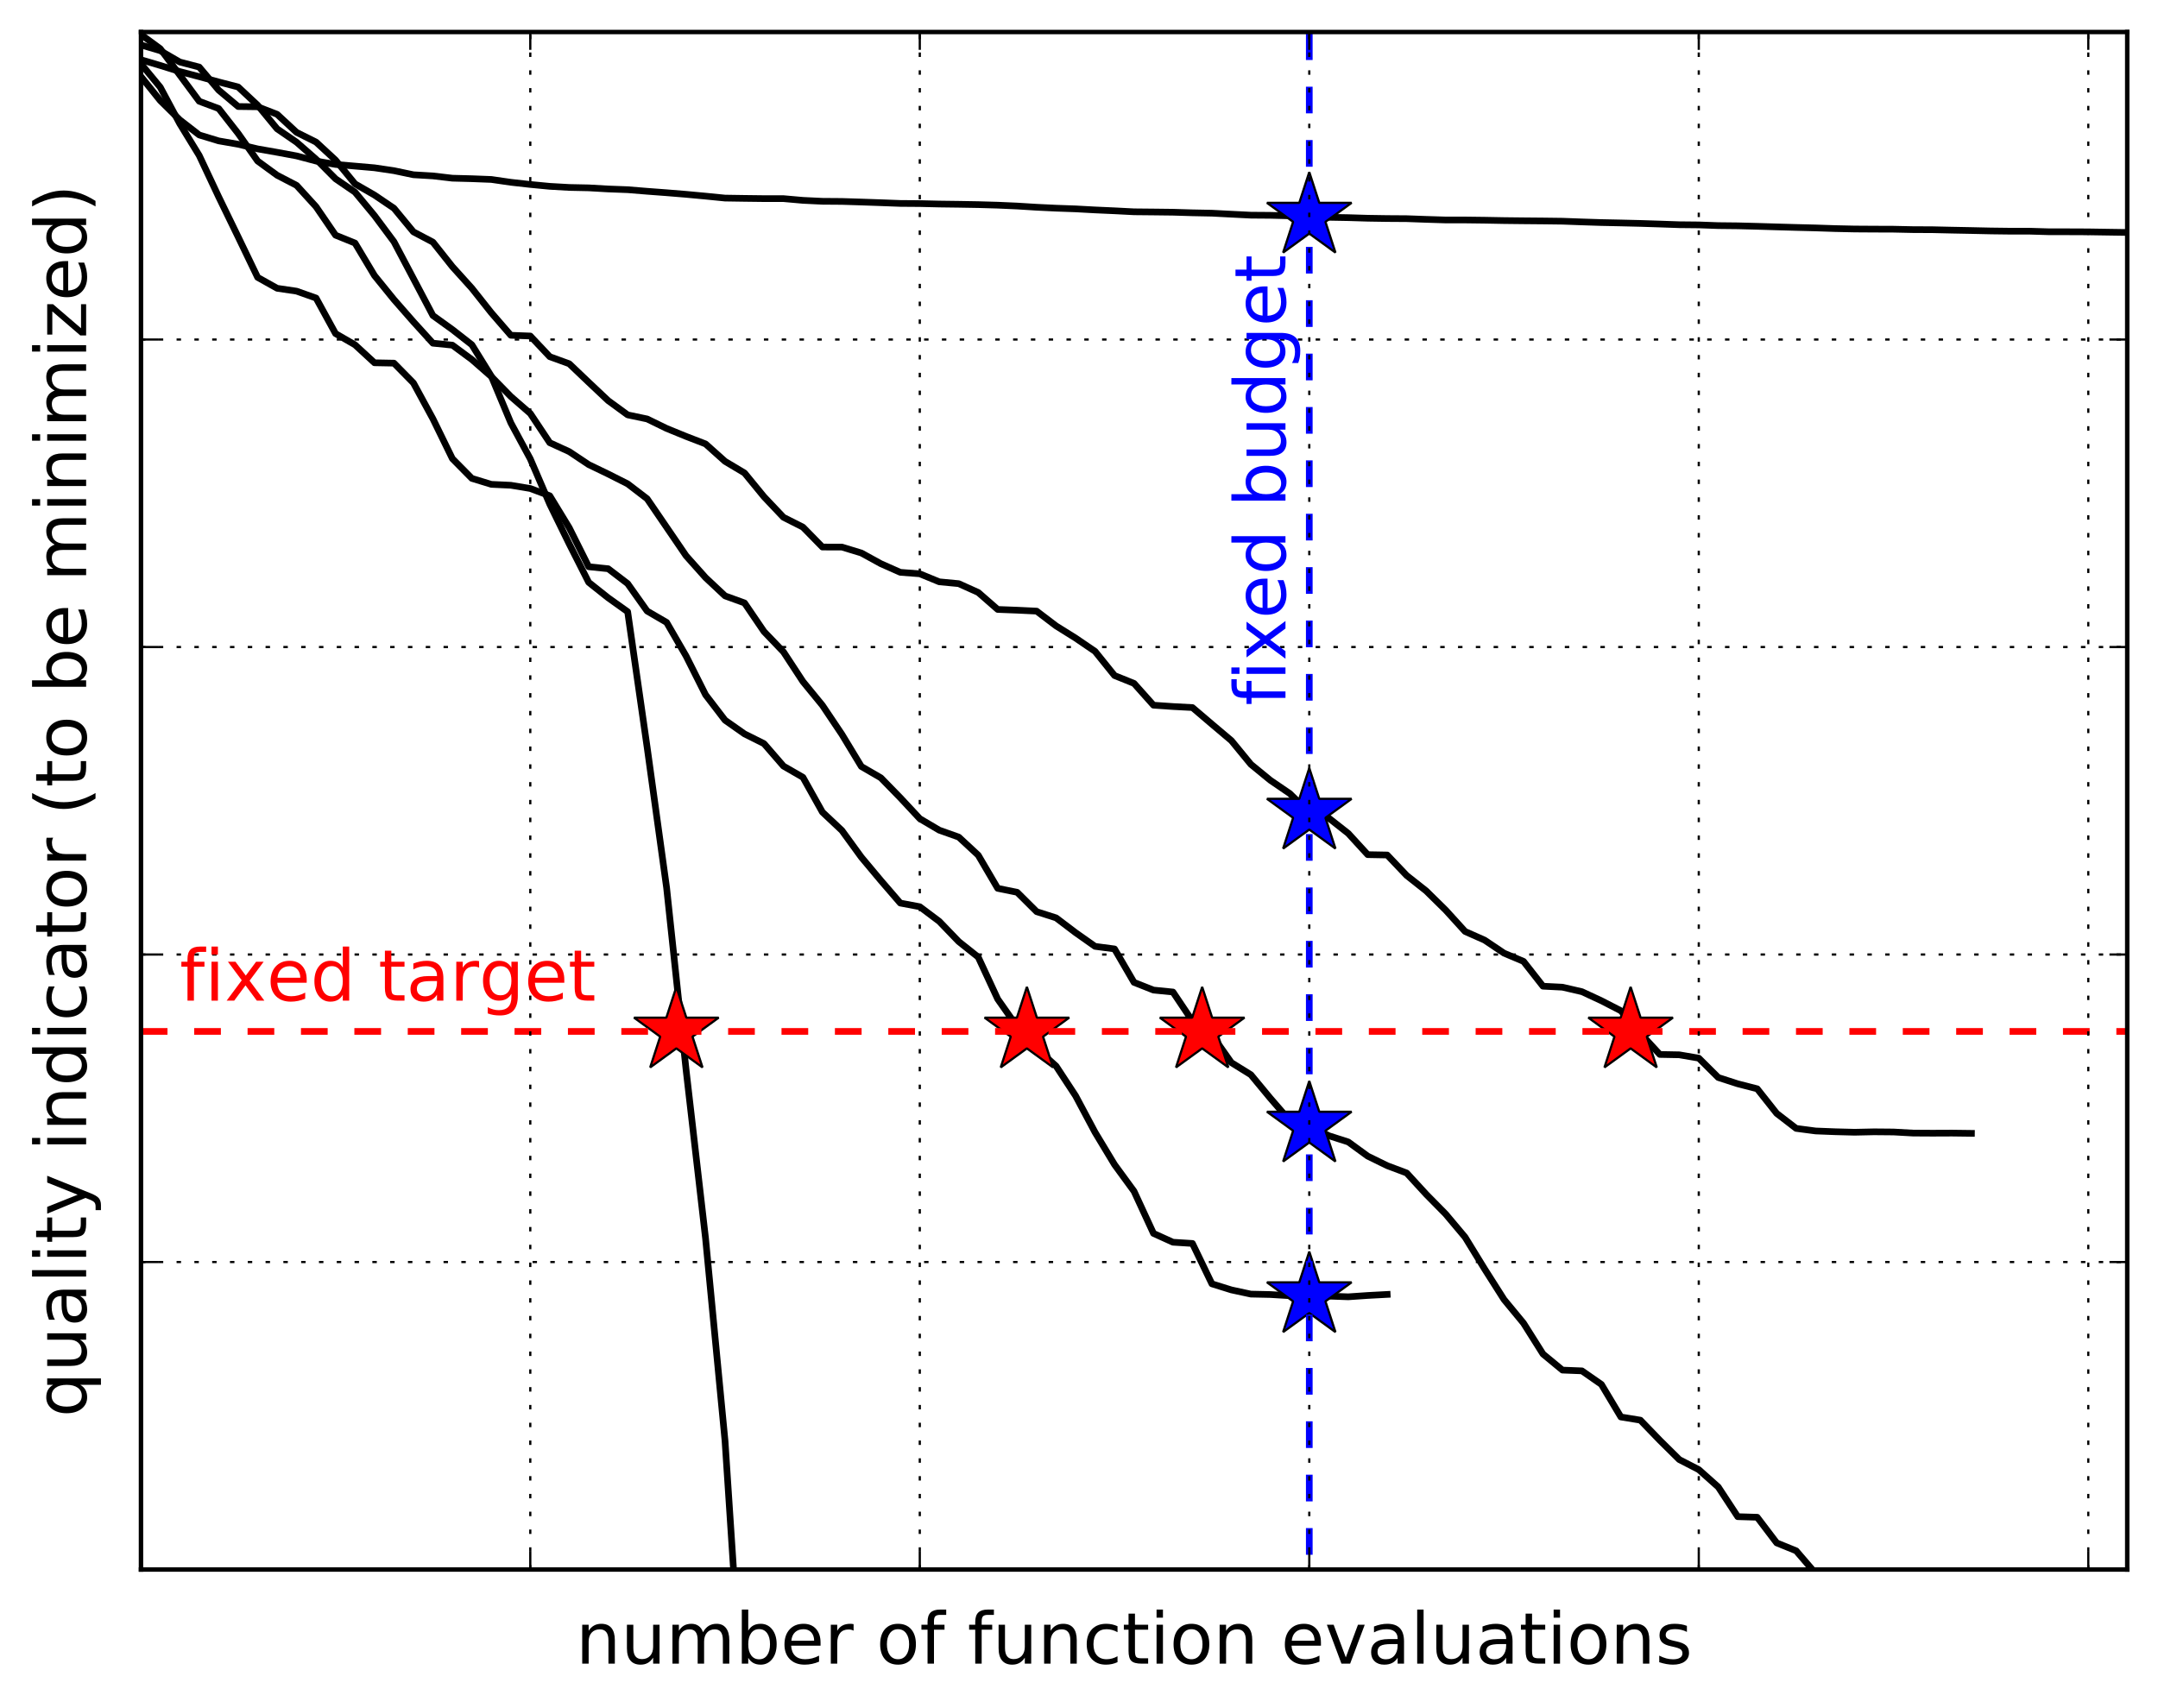 <?xml version="1.0" encoding="utf-8" standalone="no"?>
<!DOCTYPE svg PUBLIC "-//W3C//DTD SVG 1.1//EN"
  "http://www.w3.org/Graphics/SVG/1.1/DTD/svg11.dtd">
<!-- Created with matplotlib (http://matplotlib.org/) -->
<svg height="384pt" version="1.1" viewBox="0 0 485 384" width="485pt" xmlns="http://www.w3.org/2000/svg" xmlns:xlink="http://www.w3.org/1999/xlink">
 <defs>
  <style type="text/css">
*{stroke-linecap:butt;stroke-linejoin:round;stroke-miterlimit:100000;}
  </style>
 </defs>
 <g id="figure_1">
  <g id="patch_1">
   <path d="M 0 384.485 
L 485.285 384.485 
L 485.285 0 
L 0 0 
z
" style="fill:#ffffff;"/>
  </g>
  <g id="axes_1">
   <g id="patch_2">
    <path d="M 31.685 352.8 
L 478.085 352.8 
L 478.085 7.2 
L 31.685 7.2 
z
" style="fill:#ffffff;"/>
   </g>
   <g id="line2d_1">
    <path clip-path="url(#pf1ffbdd667)" d="M 31.641 7.733 
L 36.018 10.95 
L 40.395 16.856 
L 44.772 22.761 
L 49.149 24.399 
L 53.526 29.995 
L 57.903 36.198 
L 62.28 39.396 
L 66.656 41.667 
L 71.033 46.469 
L 75.41 52.861 
L 79.787 54.633 
L 84.164 61.942 
L 88.541 67.335 
L 92.918 72.33 
L 97.295 77.147 
L 101.672 77.584 
L 106.049 80.819 
L 110.425 84.65 
L 114.802 89.128 
L 119.179 92.938 
L 123.556 99.515 
L 127.933 101.519 
L 132.31 104.437 
L 136.687 106.55 
L 141.064 108.759 
L 145.441 112.112 
L 149.818 118.518 
L 154.194 124.931 
L 158.571 129.835 
L 162.948 133.943 
L 167.325 135.527 
L 171.702 141.957 
L 176.079 146.526 
L 180.456 153.201 
L 184.833 158.544 
L 189.21 165.066 
L 193.587 172.295 
L 197.963 174.834 
L 202.34 179.323 
L 206.717 184.022 
L 211.094 186.606 
L 215.471 188.162 
L 219.848 192.224 
L 224.225 199.681 
L 228.602 200.567 
L 232.979 204.922 
L 237.356 206.321 
L 241.732 209.64 
L 246.109 212.725 
L 250.486 213.304 
L 254.863 220.819 
L 259.24 222.549 
L 263.617 222.987 
L 267.994 229.517 
L 272.371 232.641 
L 276.748 238.862 
L 281.125 241.575 
L 285.501 246.861 
L 289.878 251.907 
L 294.255 252.991 
L 298.632 255.285 
L 303.009 256.687 
L 307.386 259.874 
L 311.763 262.018 
L 316.14 263.663 
L 320.517 268.438 
L 324.894 272.882 
L 329.27 278.093 
L 333.647 285.222 
L 338.024 292.11 
L 342.401 297.412 
L 346.778 304.356 
L 351.155 307.972 
L 355.532 308.145 
L 359.909 311.189 
L 364.286 318.51 
L 368.663 319.223 
L 373.039 323.757 
L 377.416 328.087 
L 381.793 330.345 
L 386.17 334.251 
L 390.547 340.918 
L 394.924 341.049 
L 399.301 346.811 
L 403.678 348.589 
L 408.055 353.683 
L 412.432 358.727 
L 416.808 363.091 
L 421.185 366.605 
L 425.562 374.047 
L 429.939 374.62 
L 434.316 374.457 
L 438.693 374.724 
L 443.07 374.905 
L 447.447 375.252 
L 451.824 375.145 
L 456.201 375.083 
L 460.577 374.976 
L 464.954 374.999 
" style="fill:none;stroke:#000000;stroke-linecap:square;stroke-width:1.5;"/>
   </g>
   <g id="line2d_2">
    <path clip-path="url(#pf1ffbdd667)" d="M 31.641 17.167 
L 36.018 22.609 
L 40.395 26.935 
L 44.772 30.335 
L 49.149 31.666 
L 53.526 32.426 
L 57.903 33.467 
L 62.28 34.236 
L 66.656 35.045 
L 71.033 36.202 
L 75.41 36.962 
L 79.787 37.336 
L 84.164 37.718 
L 88.541 38.365 
L 92.918 39.283 
L 97.295 39.542 
L 101.672 40.054 
L 106.049 40.169 
L 110.425 40.339 
L 114.802 40.974 
L 119.179 41.463 
L 123.556 41.885 
L 127.933 42.135 
L 132.31 42.226 
L 136.687 42.477 
L 141.064 42.639 
L 145.441 42.996 
L 149.818 43.323 
L 154.194 43.682 
L 158.571 44.089 
L 162.948 44.525 
L 167.325 44.592 
L 171.702 44.646 
L 176.079 44.648 
L 180.456 45.035 
L 184.833 45.247 
L 189.21 45.279 
L 193.587 45.414 
L 197.963 45.564 
L 202.34 45.727 
L 206.717 45.76 
L 211.094 45.863 
L 215.471 45.92 
L 219.848 45.994 
L 224.225 46.119 
L 228.602 46.313 
L 232.979 46.585 
L 237.356 46.795 
L 241.732 46.95 
L 246.109 47.188 
L 250.486 47.384 
L 254.863 47.609 
L 259.24 47.651 
L 263.617 47.703 
L 267.994 47.835 
L 272.371 47.92 
L 276.748 48.148 
L 281.125 48.367 
L 285.501 48.399 
L 289.878 48.511 
L 294.255 48.682 
L 298.632 48.844 
L 303.009 48.922 
L 307.386 49.055 
L 311.763 49.123 
L 316.14 49.152 
L 320.517 49.309 
L 324.894 49.444 
L 329.27 49.446 
L 333.647 49.5 
L 338.024 49.582 
L 342.401 49.631 
L 346.778 49.669 
L 351.155 49.724 
L 355.532 49.884 
L 359.909 50.024 
L 364.286 50.115 
L 368.663 50.22 
L 373.039 50.36 
L 377.416 50.511 
L 381.793 50.555 
L 386.17 50.712 
L 390.547 50.759 
L 394.924 50.873 
L 399.301 51.003 
L 403.678 51.125 
L 408.055 51.234 
L 412.432 51.379 
L 416.808 51.475 
L 421.185 51.503 
L 425.562 51.52 
L 429.939 51.613 
L 434.316 51.633 
L 438.693 51.732 
L 443.07 51.817 
L 447.447 51.913 
L 451.824 51.968 
L 456.201 51.97 
L 460.577 52.098 
L 464.954 52.101 
L 469.331 52.119 
L 473.708 52.187 
L 478.085 52.253 
L 482.462 52.384 
L 486.285 52.465 
" style="fill:none;stroke:#000000;stroke-linecap:square;stroke-width:1.5;"/>
   </g>
   <g id="line2d_3">
    <path clip-path="url(#pf1ffbdd667)" d="M 31.641 10.096 
L 36.018 11.392 
L 40.395 13.938 
L 44.772 15.073 
L 49.149 20.263 
L 53.526 23.945 
L 57.903 24.002 
L 62.28 25.693 
L 66.656 29.752 
L 71.033 31.938 
L 75.41 35.986 
L 79.787 41.329 
L 84.164 43.849 
L 88.541 46.814 
L 92.918 52.118 
L 97.295 54.426 
L 101.672 59.939 
L 106.049 64.789 
L 110.425 70.306 
L 114.802 75.364 
L 119.179 75.529 
L 123.556 80.175 
L 127.933 81.765 
L 132.31 85.936 
L 136.687 90.06 
L 141.064 93.256 
L 145.441 94.174 
L 149.818 96.307 
L 154.194 98.096 
L 158.571 99.784 
L 162.948 103.703 
L 167.325 106.314 
L 171.702 111.655 
L 176.079 116.281 
L 180.456 118.491 
L 184.833 122.962 
L 189.21 122.97 
L 193.587 124.305 
L 197.963 126.706 
L 202.34 128.649 
L 206.717 128.979 
L 211.094 130.781 
L 215.471 131.196 
L 219.848 133.167 
L 224.225 136.99 
L 228.602 137.158 
L 232.979 137.369 
L 237.356 140.697 
L 241.732 143.432 
L 246.109 146.414 
L 250.486 151.849 
L 254.863 153.612 
L 259.24 158.513 
L 263.617 158.814 
L 267.994 159.047 
L 272.371 162.778 
L 276.748 166.473 
L 281.125 171.804 
L 285.501 175.387 
L 289.878 178.376 
L 294.255 182.651 
L 298.632 183.884 
L 303.009 187.329 
L 307.386 192.107 
L 311.763 192.188 
L 316.14 196.792 
L 320.517 200.253 
L 324.894 204.559 
L 329.27 209.374 
L 333.647 211.315 
L 338.024 214.253 
L 342.401 216.098 
L 346.778 221.679 
L 351.155 221.901 
L 355.532 222.913 
L 359.909 224.947 
L 364.286 227.2 
L 368.663 232.264 
L 373.039 237.019 
L 377.416 237.102 
L 381.793 237.851 
L 386.17 242.203 
L 390.547 243.616 
L 394.924 244.74 
L 399.301 250.27 
L 403.678 253.644 
L 408.055 254.22 
L 412.432 254.392 
L 416.808 254.507 
L 421.185 254.411 
L 425.562 254.45 
L 429.939 254.694 
L 434.316 254.719 
L 438.693 254.7 
L 443.07 254.757 
" style="fill:none;stroke:#000000;stroke-linecap:square;stroke-width:1.5;"/>
   </g>
   <g id="line2d_4">
    <path clip-path="url(#pf1ffbdd667)" d="M 31.641 14.3 
L 36.018 19.606 
L 40.395 27.792 
L 44.772 34.944 
L 49.149 44.253 
L 53.526 53.256 
L 57.903 62.348 
L 62.28 64.801 
L 66.656 65.446 
L 71.033 66.995 
L 75.41 74.983 
L 79.787 77.509 
L 84.164 81.547 
L 88.541 81.63 
L 92.918 86.082 
L 97.295 94.136 
L 101.672 103.099 
L 106.049 107.534 
L 110.425 108.873 
L 114.802 109.078 
L 119.179 109.805 
L 123.556 111.442 
L 127.933 118.628 
L 132.31 127.393 
L 136.687 127.839 
L 141.064 131.186 
L 145.441 137.355 
L 149.818 139.902 
L 154.194 147.462 
L 158.571 156.174 
L 162.948 161.888 
L 167.325 164.966 
L 171.702 167.153 
L 176.079 172.203 
L 180.456 174.726 
L 184.833 182.552 
L 189.21 186.67 
L 193.587 192.686 
L 197.963 197.917 
L 202.34 202.993 
L 206.717 203.817 
L 211.094 207.105 
L 215.471 211.651 
L 219.848 215.134 
L 224.225 224.566 
L 228.602 230.794 
L 232.979 235.692 
L 237.356 239.639 
L 241.732 246.313 
L 246.109 254.524 
L 250.486 261.778 
L 254.863 267.766 
L 259.24 277.244 
L 263.617 279.229 
L 267.994 279.504 
L 272.371 288.581 
L 276.748 289.947 
L 281.125 290.89 
L 285.501 290.984 
L 289.878 291.251 
L 294.255 291.333 
L 298.632 291.341 
L 303.009 291.497 
L 307.386 291.198 
L 311.763 290.961 
" style="fill:none;stroke:#000000;stroke-linecap:square;stroke-width:1.5;"/>
   </g>
   <g id="line2d_5">
    <path clip-path="url(#pf1ffbdd667)" d="M 31.641 13.422 
L 36.018 14.714 
L 40.395 16.085 
L 44.772 17.229 
L 49.149 18.421 
L 53.526 19.553 
L 57.903 23.651 
L 62.28 28.961 
L 66.656 31.966 
L 71.033 35.79 
L 75.41 40.192 
L 79.787 43.19 
L 84.164 48.464 
L 88.541 54.336 
L 92.918 62.622 
L 97.295 70.929 
L 101.672 74.08 
L 106.049 77.501 
L 110.425 84.569 
L 114.802 95.038 
L 119.179 103.141 
L 123.556 113.328 
L 127.933 122.269 
L 132.31 130.906 
L 136.687 134.383 
L 141.064 137.504 
L 145.441 167.971 
L 149.818 199.557 
L 154.194 240.486 
L 158.571 278.385 
L 162.948 323.907 
L 167.016 385.485 
" style="fill:none;stroke:#000000;stroke-linecap:square;stroke-width:1.5;"/>
   </g>
   <g id="line2d_6">
    <defs>
     <path d="M 0 -10 
L -2.245 -3.09 
L -9.511 -3.09 
L -3.633 1.18 
L -5.878 8.09 
L -0 3.82 
L 5.878 8.09 
L 3.633 1.18 
L 9.511 -3.09 
L 2.245 -3.09 
z
" id="m9d9e979a43" style="stroke:#000000;stroke-linejoin:bevel;stroke-width:0.5;"/>
    </defs>
    <g clip-path="url(#pf1ffbdd667)">
     <use style="fill:#0000ff;stroke:#000000;stroke-linejoin:bevel;stroke-width:0.5;" x="294.255" xlink:href="#m9d9e979a43" y="252.991"/>
    </g>
   </g>
   <g id="line2d_7">
    <defs>
     <path d="M 0 -10 
L -2.245 -3.09 
L -9.511 -3.09 
L -3.633 1.18 
L -5.878 8.09 
L -0 3.82 
L 5.878 8.09 
L 3.633 1.18 
L 9.511 -3.09 
L 2.245 -3.09 
z
" id="mffa9951876" style="stroke:#000000;stroke-linejoin:bevel;stroke-width:0.5;"/>
    </defs>
    <g clip-path="url(#pf1ffbdd667)">
     <use style="fill:#ff0000;stroke:#000000;stroke-linejoin:bevel;stroke-width:0.5;" x="270.182" xlink:href="#mffa9951876" y="231.84"/>
    </g>
   </g>
   <g id="line2d_8">
    <g clip-path="url(#pf1ffbdd667)">
     <use style="fill:#0000ff;stroke:#000000;stroke-linejoin:bevel;stroke-width:0.5;" x="294.255" xlink:href="#m9d9e979a43" y="48.682"/>
    </g>
   </g>
   <g id="line2d_9">
    <g clip-path="url(#pf1ffbdd667)">
     <use style="fill:#0000ff;stroke:#000000;stroke-linejoin:bevel;stroke-width:0.5;" x="294.255" xlink:href="#m9d9e979a43" y="182.651"/>
    </g>
   </g>
   <g id="line2d_10">
    <g clip-path="url(#pf1ffbdd667)">
     <use style="fill:#ff0000;stroke:#000000;stroke-linejoin:bevel;stroke-width:0.5;" x="366.474" xlink:href="#mffa9951876" y="231.84"/>
    </g>
   </g>
   <g id="line2d_11">
    <g clip-path="url(#pf1ffbdd667)">
     <use style="fill:#0000ff;stroke:#000000;stroke-linejoin:bevel;stroke-width:0.5;" x="294.255" xlink:href="#m9d9e979a43" y="291.333"/>
    </g>
   </g>
   <g id="line2d_12">
    <g clip-path="url(#pf1ffbdd667)">
     <use style="fill:#ff0000;stroke:#000000;stroke-linejoin:bevel;stroke-width:0.5;" x="230.79" xlink:href="#mffa9951876" y="231.84"/>
    </g>
   </g>
   <g id="line2d_13">
    <g clip-path="url(#pf1ffbdd667)">
     <use style="fill:#0000ff;stroke:#000000;stroke-linejoin:bevel;stroke-width:0.5;" x="294.255" xlink:href="#m9d9e979a43" y="59879.905"/>
    </g>
   </g>
   <g id="line2d_14">
    <g clip-path="url(#pf1ffbdd667)">
     <use style="fill:#ff0000;stroke:#000000;stroke-linejoin:bevel;stroke-width:0.5;" x="152.006" xlink:href="#mffa9951876" y="231.84"/>
    </g>
   </g>
   <g id="line2d_15">
    <path clip-path="url(#pf1ffbdd667)" d="M 294.255 34560007.2 
M 294.255 385.485 
L 294.255 7.2 
" style="fill:none;stroke:#0000ff;stroke-dasharray:6,6;stroke-dashoffset:0.0;stroke-width:1.5;"/>
   </g>
   <g id="line2d_16">
    <path clip-path="url(#pf1ffbdd667)" d="M 31.641 231.84 
L 486.285 231.84 
" style="fill:none;stroke:#ff0000;stroke-dasharray:6,6;stroke-dashoffset:0.0;stroke-width:1.5;"/>
   </g>
   <g id="patch_3">
    <path d="M 31.685 7.2 
L 478.085 7.2 
" style="fill:none;stroke:#000000;stroke-linecap:square;stroke-linejoin:miter;"/>
   </g>
   <g id="patch_4">
    <path d="M 478.085 352.8 
L 478.085 7.2 
" style="fill:none;stroke:#000000;stroke-linecap:square;stroke-linejoin:miter;"/>
   </g>
   <g id="patch_5">
    <path d="M 31.685 352.8 
L 478.085 352.8 
" style="fill:none;stroke:#000000;stroke-linecap:square;stroke-linejoin:miter;"/>
   </g>
   <g id="patch_6">
    <path d="M 31.685 352.8 
L 31.685 7.2 
" style="fill:none;stroke:#000000;stroke-linecap:square;stroke-linejoin:miter;"/>
   </g>
   <g id="matplotlib.axis_1">
    <g id="xtick_1"/>
    <g id="xtick_2">
     <g id="line2d_17">
      <path clip-path="url(#pf1ffbdd667)" d="M 119.179 352.8 
L 119.179 7.2 
" style="fill:none;stroke:#000000;stroke-dasharray:1,3;stroke-dashoffset:0.0;stroke-width:0.5;"/>
     </g>
     <g id="line2d_18">
      <defs>
       <path d="M 0 0 
L 0 -4 
" id="m45022c65e0" style="stroke:#000000;stroke-width:0.5;"/>
      </defs>
      <g>
       <use style="stroke:#000000;stroke-width:0.5;" x="119.179" xlink:href="#m45022c65e0" y="352.8"/>
      </g>
     </g>
     <g id="line2d_19">
      <defs>
       <path d="M 0 0 
L 0 4 
" id="m49928a92ed" style="stroke:#000000;stroke-width:0.5;"/>
      </defs>
      <g>
       <use style="stroke:#000000;stroke-width:0.5;" x="119.179" xlink:href="#m49928a92ed" y="7.2"/>
      </g>
     </g>
    </g>
    <g id="xtick_3">
     <g id="line2d_20">
      <path clip-path="url(#pf1ffbdd667)" d="M 206.717 352.8 
L 206.717 7.2 
" style="fill:none;stroke:#000000;stroke-dasharray:1,3;stroke-dashoffset:0.0;stroke-width:0.5;"/>
     </g>
     <g id="line2d_21">
      <g>
       <use style="stroke:#000000;stroke-width:0.5;" x="206.717" xlink:href="#m45022c65e0" y="352.8"/>
      </g>
     </g>
     <g id="line2d_22">
      <g>
       <use style="stroke:#000000;stroke-width:0.5;" x="206.717" xlink:href="#m49928a92ed" y="7.2"/>
      </g>
     </g>
    </g>
    <g id="xtick_4">
     <g id="line2d_23">
      <path clip-path="url(#pf1ffbdd667)" d="M 294.255 352.8 
L 294.255 7.2 
" style="fill:none;stroke:#000000;stroke-dasharray:1,3;stroke-dashoffset:0.0;stroke-width:0.5;"/>
     </g>
     <g id="line2d_24">
      <g>
       <use style="stroke:#000000;stroke-width:0.5;" x="294.255" xlink:href="#m45022c65e0" y="352.8"/>
      </g>
     </g>
     <g id="line2d_25">
      <g>
       <use style="stroke:#000000;stroke-width:0.5;" x="294.255" xlink:href="#m49928a92ed" y="7.2"/>
      </g>
     </g>
    </g>
    <g id="xtick_5">
     <g id="line2d_26">
      <path clip-path="url(#pf1ffbdd667)" d="M 381.793 352.8 
L 381.793 7.2 
" style="fill:none;stroke:#000000;stroke-dasharray:1,3;stroke-dashoffset:0.0;stroke-width:0.5;"/>
     </g>
     <g id="line2d_27">
      <g>
       <use style="stroke:#000000;stroke-width:0.5;" x="381.793" xlink:href="#m45022c65e0" y="352.8"/>
      </g>
     </g>
     <g id="line2d_28">
      <g>
       <use style="stroke:#000000;stroke-width:0.5;" x="381.793" xlink:href="#m49928a92ed" y="7.2"/>
      </g>
     </g>
    </g>
    <g id="xtick_6">
     <g id="line2d_29">
      <path clip-path="url(#pf1ffbdd667)" d="M 469.331 352.8 
L 469.331 7.2 
" style="fill:none;stroke:#000000;stroke-dasharray:1,3;stroke-dashoffset:0.0;stroke-width:0.5;"/>
     </g>
     <g id="line2d_30">
      <g>
       <use style="stroke:#000000;stroke-width:0.5;" x="469.331" xlink:href="#m45022c65e0" y="352.8"/>
      </g>
     </g>
     <g id="line2d_31">
      <g>
       <use style="stroke:#000000;stroke-width:0.5;" x="469.331" xlink:href="#m49928a92ed" y="7.2"/>
      </g>
     </g>
    </g>
    <g id="text_1">
     <!-- number of function evaluations -->
     <defs>
      <path id="BitstreamVeraSans-Roman-20"/>
      <path d="M 37.109 75.984 
L 37.109 68.5 
L 28.516 68.5 
Q 23.688 68.5 21.797 66.547 
Q 19.922 64.594 19.922 59.516 
L 19.922 54.688 
L 34.719 54.688 
L 34.719 47.703 
L 19.922 47.703 
L 19.922 0 
L 10.891 0 
L 10.891 47.703 
L 2.297 47.703 
L 2.297 54.688 
L 10.891 54.688 
L 10.891 58.5 
Q 10.891 67.625 15.141 71.797 
Q 19.391 75.984 28.609 75.984 
z
" id="BitstreamVeraSans-Roman-66"/>
      <path d="M 34.281 27.484 
Q 23.391 27.484 19.188 25 
Q 14.984 22.516 14.984 16.5 
Q 14.984 11.719 18.141 8.906 
Q 21.297 6.109 26.703 6.109 
Q 34.188 6.109 38.703 11.406 
Q 43.219 16.703 43.219 25.484 
L 43.219 27.484 
z
M 52.203 31.203 
L 52.203 0 
L 43.219 0 
L 43.219 8.297 
Q 40.141 3.328 35.547 0.953 
Q 30.953 -1.422 24.312 -1.422 
Q 15.922 -1.422 10.953 3.297 
Q 6 8.016 6 15.922 
Q 6 25.141 12.172 29.828 
Q 18.359 34.516 30.609 34.516 
L 43.219 34.516 
L 43.219 35.406 
Q 43.219 41.609 39.141 45 
Q 35.062 48.391 27.688 48.391 
Q 23 48.391 18.547 47.266 
Q 14.109 46.141 10.016 43.891 
L 10.016 52.203 
Q 14.938 54.109 19.578 55.047 
Q 24.219 56 28.609 56 
Q 40.484 56 46.344 49.844 
Q 52.203 43.703 52.203 31.203 
" id="BitstreamVeraSans-Roman-61"/>
      <path d="M 54.891 33.016 
L 54.891 0 
L 45.906 0 
L 45.906 32.719 
Q 45.906 40.484 42.875 44.328 
Q 39.844 48.188 33.797 48.188 
Q 26.516 48.188 22.312 43.547 
Q 18.109 38.922 18.109 30.906 
L 18.109 0 
L 9.078 0 
L 9.078 54.688 
L 18.109 54.688 
L 18.109 46.188 
Q 21.344 51.125 25.703 53.562 
Q 30.078 56 35.797 56 
Q 45.219 56 50.047 50.172 
Q 54.891 44.344 54.891 33.016 
" id="BitstreamVeraSans-Roman-6e"/>
      <path d="M 52 44.188 
Q 55.375 50.25 60.062 53.125 
Q 64.75 56 71.094 56 
Q 79.641 56 84.281 50.016 
Q 88.922 44.047 88.922 33.016 
L 88.922 0 
L 79.891 0 
L 79.891 32.719 
Q 79.891 40.578 77.094 44.375 
Q 74.312 48.188 68.609 48.188 
Q 61.625 48.188 57.562 43.547 
Q 53.516 38.922 53.516 30.906 
L 53.516 0 
L 44.484 0 
L 44.484 32.719 
Q 44.484 40.625 41.703 44.406 
Q 38.922 48.188 33.109 48.188 
Q 26.219 48.188 22.156 43.531 
Q 18.109 38.875 18.109 30.906 
L 18.109 0 
L 9.078 0 
L 9.078 54.688 
L 18.109 54.688 
L 18.109 46.188 
Q 21.188 51.219 25.484 53.609 
Q 29.781 56 35.688 56 
Q 41.656 56 45.828 52.969 
Q 50 49.953 52 44.188 
" id="BitstreamVeraSans-Roman-6d"/>
      <path d="M 30.609 48.391 
Q 23.391 48.391 19.188 42.75 
Q 14.984 37.109 14.984 27.297 
Q 14.984 17.484 19.156 11.844 
Q 23.344 6.203 30.609 6.203 
Q 37.797 6.203 41.984 11.859 
Q 46.188 17.531 46.188 27.297 
Q 46.188 37.016 41.984 42.703 
Q 37.797 48.391 30.609 48.391 
M 30.609 56 
Q 42.328 56 49.016 48.375 
Q 55.719 40.766 55.719 27.297 
Q 55.719 13.875 49.016 6.219 
Q 42.328 -1.422 30.609 -1.422 
Q 18.844 -1.422 12.172 6.219 
Q 5.516 13.875 5.516 27.297 
Q 5.516 40.766 12.172 48.375 
Q 18.844 56 30.609 56 
" id="BitstreamVeraSans-Roman-6f"/>
      <path d="M 9.422 75.984 
L 18.406 75.984 
L 18.406 0 
L 9.422 0 
z
" id="BitstreamVeraSans-Roman-6c"/>
      <path d="M 2.984 54.688 
L 12.5 54.688 
L 29.594 8.797 
L 46.688 54.688 
L 56.203 54.688 
L 35.688 0 
L 23.484 0 
z
" id="BitstreamVeraSans-Roman-76"/>
      <path d="M 9.422 54.688 
L 18.406 54.688 
L 18.406 0 
L 9.422 0 
z
M 9.422 75.984 
L 18.406 75.984 
L 18.406 64.594 
L 9.422 64.594 
z
" id="BitstreamVeraSans-Roman-69"/>
      <path d="M 56.203 29.594 
L 56.203 25.203 
L 14.891 25.203 
Q 15.484 15.922 20.484 11.062 
Q 25.484 6.203 34.422 6.203 
Q 39.594 6.203 44.453 7.469 
Q 49.312 8.734 54.109 11.281 
L 54.109 2.781 
Q 49.266 0.734 44.188 -0.344 
Q 39.109 -1.422 33.891 -1.422 
Q 20.797 -1.422 13.156 6.188 
Q 5.516 13.812 5.516 26.812 
Q 5.516 40.234 12.766 48.109 
Q 20.016 56 32.328 56 
Q 43.359 56 49.781 48.891 
Q 56.203 41.797 56.203 29.594 
M 47.219 32.234 
Q 47.125 39.594 43.094 43.984 
Q 39.062 48.391 32.422 48.391 
Q 24.906 48.391 20.391 44.141 
Q 15.875 39.891 15.188 32.172 
z
" id="BitstreamVeraSans-Roman-65"/>
      <path d="M 18.312 70.219 
L 18.312 54.688 
L 36.812 54.688 
L 36.812 47.703 
L 18.312 47.703 
L 18.312 18.016 
Q 18.312 11.328 20.141 9.422 
Q 21.969 7.516 27.594 7.516 
L 36.812 7.516 
L 36.812 0 
L 27.594 0 
Q 17.188 0 13.234 3.875 
Q 9.281 7.766 9.281 18.016 
L 9.281 47.703 
L 2.688 47.703 
L 2.688 54.688 
L 9.281 54.688 
L 9.281 70.219 
z
" id="BitstreamVeraSans-Roman-74"/>
      <path d="M 8.5 21.578 
L 8.5 54.688 
L 17.484 54.688 
L 17.484 21.922 
Q 17.484 14.156 20.5 10.266 
Q 23.531 6.391 29.594 6.391 
Q 36.859 6.391 41.078 11.031 
Q 45.312 15.672 45.312 23.688 
L 45.312 54.688 
L 54.297 54.688 
L 54.297 0 
L 45.312 0 
L 45.312 8.406 
Q 42.047 3.422 37.719 1 
Q 33.406 -1.422 27.688 -1.422 
Q 18.266 -1.422 13.375 4.438 
Q 8.5 10.297 8.5 21.578 
" id="BitstreamVeraSans-Roman-75"/>
      <path d="M 41.109 46.297 
Q 39.594 47.172 37.812 47.578 
Q 36.031 48 33.891 48 
Q 26.266 48 22.188 43.047 
Q 18.109 38.094 18.109 28.812 
L 18.109 0 
L 9.078 0 
L 9.078 54.688 
L 18.109 54.688 
L 18.109 46.188 
Q 20.953 51.172 25.484 53.578 
Q 30.031 56 36.531 56 
Q 37.453 56 38.578 55.875 
Q 39.703 55.766 41.062 55.516 
z
" id="BitstreamVeraSans-Roman-72"/>
      <path d="M 44.281 53.078 
L 44.281 44.578 
Q 40.484 46.531 36.375 47.5 
Q 32.281 48.484 27.875 48.484 
Q 21.188 48.484 17.844 46.438 
Q 14.5 44.391 14.5 40.281 
Q 14.5 37.156 16.891 35.375 
Q 19.281 33.594 26.516 31.984 
L 29.594 31.297 
Q 39.156 29.25 43.188 25.516 
Q 47.219 21.781 47.219 15.094 
Q 47.219 7.469 41.188 3.016 
Q 35.156 -1.422 24.609 -1.422 
Q 20.219 -1.422 15.453 -0.562 
Q 10.688 0.297 5.422 2 
L 5.422 11.281 
Q 10.406 8.688 15.234 7.391 
Q 20.062 6.109 24.812 6.109 
Q 31.156 6.109 34.562 8.281 
Q 37.984 10.453 37.984 14.406 
Q 37.984 18.062 35.516 20.016 
Q 33.062 21.969 24.703 23.781 
L 21.578 24.516 
Q 13.234 26.266 9.516 29.906 
Q 5.812 33.547 5.812 39.891 
Q 5.812 47.609 11.281 51.797 
Q 16.75 56 26.812 56 
Q 31.781 56 36.172 55.266 
Q 40.578 54.547 44.281 53.078 
" id="BitstreamVeraSans-Roman-73"/>
      <path d="M 48.781 52.594 
L 48.781 44.188 
Q 44.969 46.297 41.141 47.344 
Q 37.312 48.391 33.406 48.391 
Q 24.656 48.391 19.812 42.844 
Q 14.984 37.312 14.984 27.297 
Q 14.984 17.281 19.812 11.734 
Q 24.656 6.203 33.406 6.203 
Q 37.312 6.203 41.141 7.25 
Q 44.969 8.297 48.781 10.406 
L 48.781 2.094 
Q 45.016 0.344 40.984 -0.531 
Q 36.969 -1.422 32.422 -1.422 
Q 20.062 -1.422 12.781 6.344 
Q 5.516 14.109 5.516 27.297 
Q 5.516 40.672 12.859 48.328 
Q 20.219 56 33.016 56 
Q 37.156 56 41.109 55.141 
Q 45.062 54.297 48.781 52.594 
" id="BitstreamVeraSans-Roman-63"/>
      <path d="M 48.688 27.297 
Q 48.688 37.203 44.609 42.844 
Q 40.531 48.484 33.406 48.484 
Q 26.266 48.484 22.188 42.844 
Q 18.109 37.203 18.109 27.297 
Q 18.109 17.391 22.188 11.75 
Q 26.266 6.109 33.406 6.109 
Q 40.531 6.109 44.609 11.75 
Q 48.688 17.391 48.688 27.297 
M 18.109 46.391 
Q 20.953 51.266 25.266 53.625 
Q 29.594 56 35.594 56 
Q 45.562 56 51.781 48.094 
Q 58.016 40.188 58.016 27.297 
Q 58.016 14.406 51.781 6.484 
Q 45.562 -1.422 35.594 -1.422 
Q 29.594 -1.422 25.266 0.953 
Q 20.953 3.328 18.109 8.203 
L 18.109 0 
L 9.078 0 
L 9.078 75.984 
L 18.109 75.984 
z
" id="BitstreamVeraSans-Roman-62"/>
     </defs>
     <g transform="translate(129.399 373.957)scale(0.16 -0.16)">
      <use xlink:href="#BitstreamVeraSans-Roman-6e"/>
      <use x="63.379" xlink:href="#BitstreamVeraSans-Roman-75"/>
      <use x="126.758" xlink:href="#BitstreamVeraSans-Roman-6d"/>
      <use x="224.17" xlink:href="#BitstreamVeraSans-Roman-62"/>
      <use x="287.646" xlink:href="#BitstreamVeraSans-Roman-65"/>
      <use x="349.17" xlink:href="#BitstreamVeraSans-Roman-72"/>
      <use x="390.283" xlink:href="#BitstreamVeraSans-Roman-20"/>
      <use x="422.07" xlink:href="#BitstreamVeraSans-Roman-6f"/>
      <use x="483.252" xlink:href="#BitstreamVeraSans-Roman-66"/>
      <use x="518.457" xlink:href="#BitstreamVeraSans-Roman-20"/>
      <use x="550.244" xlink:href="#BitstreamVeraSans-Roman-66"/>
      <use x="585.449" xlink:href="#BitstreamVeraSans-Roman-75"/>
      <use x="648.828" xlink:href="#BitstreamVeraSans-Roman-6e"/>
      <use x="712.207" xlink:href="#BitstreamVeraSans-Roman-63"/>
      <use x="767.188" xlink:href="#BitstreamVeraSans-Roman-74"/>
      <use x="806.396" xlink:href="#BitstreamVeraSans-Roman-69"/>
      <use x="834.18" xlink:href="#BitstreamVeraSans-Roman-6f"/>
      <use x="895.361" xlink:href="#BitstreamVeraSans-Roman-6e"/>
      <use x="958.74" xlink:href="#BitstreamVeraSans-Roman-20"/>
      <use x="990.527" xlink:href="#BitstreamVeraSans-Roman-65"/>
      <use x="1052.051" xlink:href="#BitstreamVeraSans-Roman-76"/>
      <use x="1111.23" xlink:href="#BitstreamVeraSans-Roman-61"/>
      <use x="1172.51" xlink:href="#BitstreamVeraSans-Roman-6c"/>
      <use x="1200.293" xlink:href="#BitstreamVeraSans-Roman-75"/>
      <use x="1263.672" xlink:href="#BitstreamVeraSans-Roman-61"/>
      <use x="1324.951" xlink:href="#BitstreamVeraSans-Roman-74"/>
      <use x="1364.16" xlink:href="#BitstreamVeraSans-Roman-69"/>
      <use x="1391.943" xlink:href="#BitstreamVeraSans-Roman-6f"/>
      <use x="1453.125" xlink:href="#BitstreamVeraSans-Roman-6e"/>
      <use x="1516.504" xlink:href="#BitstreamVeraSans-Roman-73"/>
     </g>
    </g>
   </g>
   <g id="matplotlib.axis_2">
    <g id="ytick_1">
     <g id="line2d_32">
      <path clip-path="url(#pf1ffbdd667)" d="M 31.685 352.8 
L 478.085 352.8 
" style="fill:none;stroke:#000000;stroke-dasharray:1,3;stroke-dashoffset:0.0;stroke-width:0.5;"/>
     </g>
     <g id="line2d_33">
      <defs>
       <path d="M 0 0 
L 4 0 
" id="m36d85eaa80" style="stroke:#000000;stroke-width:0.5;"/>
      </defs>
      <g>
       <use style="stroke:#000000;stroke-width:0.5;" x="31.685" xlink:href="#m36d85eaa80" y="352.8"/>
      </g>
     </g>
     <g id="line2d_34">
      <defs>
       <path d="M 0 0 
L -4 0 
" id="m779fd0fd42" style="stroke:#000000;stroke-width:0.5;"/>
      </defs>
      <g>
       <use style="stroke:#000000;stroke-width:0.5;" x="478.085" xlink:href="#m779fd0fd42" y="352.8"/>
      </g>
     </g>
    </g>
    <g id="ytick_2">
     <g id="line2d_35">
      <path clip-path="url(#pf1ffbdd667)" d="M 31.685 283.68 
L 478.085 283.68 
" style="fill:none;stroke:#000000;stroke-dasharray:1,3;stroke-dashoffset:0.0;stroke-width:0.5;"/>
     </g>
     <g id="line2d_36">
      <g>
       <use style="stroke:#000000;stroke-width:0.5;" x="31.685" xlink:href="#m36d85eaa80" y="283.68"/>
      </g>
     </g>
     <g id="line2d_37">
      <g>
       <use style="stroke:#000000;stroke-width:0.5;" x="478.085" xlink:href="#m779fd0fd42" y="283.68"/>
      </g>
     </g>
    </g>
    <g id="ytick_3">
     <g id="line2d_38">
      <path clip-path="url(#pf1ffbdd667)" d="M 31.685 214.56 
L 478.085 214.56 
" style="fill:none;stroke:#000000;stroke-dasharray:1,3;stroke-dashoffset:0.0;stroke-width:0.5;"/>
     </g>
     <g id="line2d_39">
      <g>
       <use style="stroke:#000000;stroke-width:0.5;" x="31.685" xlink:href="#m36d85eaa80" y="214.56"/>
      </g>
     </g>
     <g id="line2d_40">
      <g>
       <use style="stroke:#000000;stroke-width:0.5;" x="478.085" xlink:href="#m779fd0fd42" y="214.56"/>
      </g>
     </g>
    </g>
    <g id="ytick_4">
     <g id="line2d_41">
      <path clip-path="url(#pf1ffbdd667)" d="M 31.685 145.44 
L 478.085 145.44 
" style="fill:none;stroke:#000000;stroke-dasharray:1,3;stroke-dashoffset:0.0;stroke-width:0.5;"/>
     </g>
     <g id="line2d_42">
      <g>
       <use style="stroke:#000000;stroke-width:0.5;" x="31.685" xlink:href="#m36d85eaa80" y="145.44"/>
      </g>
     </g>
     <g id="line2d_43">
      <g>
       <use style="stroke:#000000;stroke-width:0.5;" x="478.085" xlink:href="#m779fd0fd42" y="145.44"/>
      </g>
     </g>
    </g>
    <g id="ytick_5">
     <g id="line2d_44">
      <path clip-path="url(#pf1ffbdd667)" d="M 31.685 76.32 
L 478.085 76.32 
" style="fill:none;stroke:#000000;stroke-dasharray:1,3;stroke-dashoffset:0.0;stroke-width:0.5;"/>
     </g>
     <g id="line2d_45">
      <g>
       <use style="stroke:#000000;stroke-width:0.5;" x="31.685" xlink:href="#m36d85eaa80" y="76.32"/>
      </g>
     </g>
     <g id="line2d_46">
      <g>
       <use style="stroke:#000000;stroke-width:0.5;" x="478.085" xlink:href="#m779fd0fd42" y="76.32"/>
      </g>
     </g>
    </g>
    <g id="ytick_6">
     <g id="line2d_47">
      <path clip-path="url(#pf1ffbdd667)" d="M 31.685 7.2 
L 478.085 7.2 
" style="fill:none;stroke:#000000;stroke-dasharray:1,3;stroke-dashoffset:0.0;stroke-width:0.5;"/>
     </g>
     <g id="line2d_48">
      <g>
       <use style="stroke:#000000;stroke-width:0.5;" x="31.685" xlink:href="#m36d85eaa80" y="7.2"/>
      </g>
     </g>
     <g id="line2d_49">
      <g>
       <use style="stroke:#000000;stroke-width:0.5;" x="478.085" xlink:href="#m779fd0fd42" y="7.2"/>
      </g>
     </g>
    </g>
    <g id="text_2">
     <!-- quality indicator (to be minimized) -->
     <defs>
      <path d="M 8.016 75.875 
L 15.828 75.875 
Q 23.141 64.359 26.781 53.312 
Q 30.422 42.281 30.422 31.391 
Q 30.422 20.453 26.781 9.375 
Q 23.141 -1.703 15.828 -13.188 
L 8.016 -13.188 
Q 14.5 -2 17.703 9.062 
Q 20.906 20.125 20.906 31.391 
Q 20.906 42.672 17.703 53.656 
Q 14.5 64.656 8.016 75.875 
" id="BitstreamVeraSans-Roman-29"/>
      <path d="M 31 75.875 
Q 24.469 64.656 21.281 53.656 
Q 18.109 42.672 18.109 31.391 
Q 18.109 20.125 21.312 9.062 
Q 24.516 -2 31 -13.188 
L 23.188 -13.188 
Q 15.875 -1.703 12.234 9.375 
Q 8.594 20.453 8.594 31.391 
Q 8.594 42.281 12.203 53.312 
Q 15.828 64.359 23.188 75.875 
z
" id="BitstreamVeraSans-Roman-28"/>
      <path d="M 5.516 54.688 
L 48.188 54.688 
L 48.188 46.484 
L 14.406 7.172 
L 48.188 7.172 
L 48.188 0 
L 4.297 0 
L 4.297 8.203 
L 38.094 47.516 
L 5.516 47.516 
z
" id="BitstreamVeraSans-Roman-7a"/>
      <path d="M 32.172 -5.078 
Q 28.375 -14.844 24.75 -17.812 
Q 21.141 -20.797 15.094 -20.797 
L 7.906 -20.797 
L 7.906 -13.281 
L 13.188 -13.281 
Q 16.891 -13.281 18.938 -11.516 
Q 21 -9.766 23.484 -3.219 
L 25.094 0.875 
L 2.984 54.688 
L 12.5 54.688 
L 29.594 11.922 
L 46.688 54.688 
L 56.203 54.688 
z
" id="BitstreamVeraSans-Roman-79"/>
      <path d="M 45.406 46.391 
L 45.406 75.984 
L 54.391 75.984 
L 54.391 0 
L 45.406 0 
L 45.406 8.203 
Q 42.578 3.328 38.25 0.953 
Q 33.938 -1.422 27.875 -1.422 
Q 17.969 -1.422 11.734 6.484 
Q 5.516 14.406 5.516 27.297 
Q 5.516 40.188 11.734 48.094 
Q 17.969 56 27.875 56 
Q 33.938 56 38.25 53.625 
Q 42.578 51.266 45.406 46.391 
M 14.797 27.297 
Q 14.797 17.391 18.875 11.75 
Q 22.953 6.109 30.078 6.109 
Q 37.203 6.109 41.297 11.75 
Q 45.406 17.391 45.406 27.297 
Q 45.406 37.203 41.297 42.844 
Q 37.203 48.484 30.078 48.484 
Q 22.953 48.484 18.875 42.844 
Q 14.797 37.203 14.797 27.297 
" id="BitstreamVeraSans-Roman-64"/>
      <path d="M 14.797 27.297 
Q 14.797 17.391 18.875 11.75 
Q 22.953 6.109 30.078 6.109 
Q 37.203 6.109 41.297 11.75 
Q 45.406 17.391 45.406 27.297 
Q 45.406 37.203 41.297 42.844 
Q 37.203 48.484 30.078 48.484 
Q 22.953 48.484 18.875 42.844 
Q 14.797 37.203 14.797 27.297 
M 45.406 8.203 
Q 42.578 3.328 38.25 0.953 
Q 33.938 -1.422 27.875 -1.422 
Q 17.969 -1.422 11.734 6.484 
Q 5.516 14.406 5.516 27.297 
Q 5.516 40.188 11.734 48.094 
Q 17.969 56 27.875 56 
Q 33.938 56 38.25 53.625 
Q 42.578 51.266 45.406 46.391 
L 45.406 54.688 
L 54.391 54.688 
L 54.391 -20.797 
L 45.406 -20.797 
z
" id="BitstreamVeraSans-Roman-71"/>
     </defs>
     <g transform="translate(19.358 318.55)rotate(-90.0)scale(0.16 -0.16)">
      <use xlink:href="#BitstreamVeraSans-Roman-71"/>
      <use x="63.477" xlink:href="#BitstreamVeraSans-Roman-75"/>
      <use x="126.855" xlink:href="#BitstreamVeraSans-Roman-61"/>
      <use x="188.135" xlink:href="#BitstreamVeraSans-Roman-6c"/>
      <use x="215.918" xlink:href="#BitstreamVeraSans-Roman-69"/>
      <use x="243.701" xlink:href="#BitstreamVeraSans-Roman-74"/>
      <use x="282.91" xlink:href="#BitstreamVeraSans-Roman-79"/>
      <use x="342.09" xlink:href="#BitstreamVeraSans-Roman-20"/>
      <use x="373.877" xlink:href="#BitstreamVeraSans-Roman-69"/>
      <use x="401.66" xlink:href="#BitstreamVeraSans-Roman-6e"/>
      <use x="465.039" xlink:href="#BitstreamVeraSans-Roman-64"/>
      <use x="528.516" xlink:href="#BitstreamVeraSans-Roman-69"/>
      <use x="556.299" xlink:href="#BitstreamVeraSans-Roman-63"/>
      <use x="611.279" xlink:href="#BitstreamVeraSans-Roman-61"/>
      <use x="672.559" xlink:href="#BitstreamVeraSans-Roman-74"/>
      <use x="711.768" xlink:href="#BitstreamVeraSans-Roman-6f"/>
      <use x="772.949" xlink:href="#BitstreamVeraSans-Roman-72"/>
      <use x="814.062" xlink:href="#BitstreamVeraSans-Roman-20"/>
      <use x="845.85" xlink:href="#BitstreamVeraSans-Roman-28"/>
      <use x="884.863" xlink:href="#BitstreamVeraSans-Roman-74"/>
      <use x="924.072" xlink:href="#BitstreamVeraSans-Roman-6f"/>
      <use x="985.254" xlink:href="#BitstreamVeraSans-Roman-20"/>
      <use x="1017.041" xlink:href="#BitstreamVeraSans-Roman-62"/>
      <use x="1080.518" xlink:href="#BitstreamVeraSans-Roman-65"/>
      <use x="1142.041" xlink:href="#BitstreamVeraSans-Roman-20"/>
      <use x="1173.828" xlink:href="#BitstreamVeraSans-Roman-6d"/>
      <use x="1271.24" xlink:href="#BitstreamVeraSans-Roman-69"/>
      <use x="1299.023" xlink:href="#BitstreamVeraSans-Roman-6e"/>
      <use x="1362.402" xlink:href="#BitstreamVeraSans-Roman-69"/>
      <use x="1390.186" xlink:href="#BitstreamVeraSans-Roman-6d"/>
      <use x="1487.598" xlink:href="#BitstreamVeraSans-Roman-69"/>
      <use x="1515.381" xlink:href="#BitstreamVeraSans-Roman-7a"/>
      <use x="1567.871" xlink:href="#BitstreamVeraSans-Roman-65"/>
      <use x="1629.395" xlink:href="#BitstreamVeraSans-Roman-64"/>
      <use x="1692.871" xlink:href="#BitstreamVeraSans-Roman-29"/>
     </g>
    </g>
   </g>
   <g id="text_3">
    <!-- fixed target -->
    <defs>
     <path d="M 45.406 27.984 
Q 45.406 37.75 41.375 43.109 
Q 37.359 48.484 30.078 48.484 
Q 22.859 48.484 18.828 43.109 
Q 14.797 37.75 14.797 27.984 
Q 14.797 18.266 18.828 12.891 
Q 22.859 7.516 30.078 7.516 
Q 37.359 7.516 41.375 12.891 
Q 45.406 18.266 45.406 27.984 
M 54.391 6.781 
Q 54.391 -7.172 48.188 -13.984 
Q 42 -20.797 29.203 -20.797 
Q 24.469 -20.797 20.266 -20.094 
Q 16.062 -19.391 12.109 -17.922 
L 12.109 -9.188 
Q 16.062 -11.328 19.922 -12.344 
Q 23.781 -13.375 27.781 -13.375 
Q 36.625 -13.375 41.016 -8.766 
Q 45.406 -4.156 45.406 5.172 
L 45.406 9.625 
Q 42.625 4.781 38.281 2.391 
Q 33.938 0 27.875 0 
Q 17.828 0 11.672 7.656 
Q 5.516 15.328 5.516 27.984 
Q 5.516 40.672 11.672 48.328 
Q 17.828 56 27.875 56 
Q 33.938 56 38.281 53.609 
Q 42.625 51.219 45.406 46.391 
L 45.406 54.688 
L 54.391 54.688 
z
" id="BitstreamVeraSans-Roman-67"/>
     <path d="M 54.891 54.688 
L 35.109 28.078 
L 55.906 0 
L 45.312 0 
L 29.391 21.484 
L 13.484 0 
L 2.875 0 
L 24.125 28.609 
L 4.688 54.688 
L 15.281 54.688 
L 29.781 35.203 
L 44.281 54.688 
z
" id="BitstreamVeraSans-Roman-78"/>
    </defs>
    <g style="fill:#ff0000;" transform="translate(40.395 224.928)scale(0.16 -0.16)">
     <use xlink:href="#BitstreamVeraSans-Roman-66"/>
     <use x="35.205" xlink:href="#BitstreamVeraSans-Roman-69"/>
     <use x="62.988" xlink:href="#BitstreamVeraSans-Roman-78"/>
     <use x="122.121" xlink:href="#BitstreamVeraSans-Roman-65"/>
     <use x="183.645" xlink:href="#BitstreamVeraSans-Roman-64"/>
     <use x="247.121" xlink:href="#BitstreamVeraSans-Roman-20"/>
     <use x="278.908" xlink:href="#BitstreamVeraSans-Roman-74"/>
     <use x="318.117" xlink:href="#BitstreamVeraSans-Roman-61"/>
     <use x="379.396" xlink:href="#BitstreamVeraSans-Roman-72"/>
     <use x="420.494" xlink:href="#BitstreamVeraSans-Roman-67"/>
     <use x="483.971" xlink:href="#BitstreamVeraSans-Roman-65"/>
     <use x="545.494" xlink:href="#BitstreamVeraSans-Roman-74"/>
    </g>
   </g>
   <g id="text_4">
    <!-- fixed budget -->
    <g style="fill:#0000ff;" transform="translate(288.905 158.608)rotate(-90.0)scale(0.16 -0.16)">
     <use xlink:href="#BitstreamVeraSans-Roman-66"/>
     <use x="35.205" xlink:href="#BitstreamVeraSans-Roman-69"/>
     <use x="62.988" xlink:href="#BitstreamVeraSans-Roman-78"/>
     <use x="122.121" xlink:href="#BitstreamVeraSans-Roman-65"/>
     <use x="183.645" xlink:href="#BitstreamVeraSans-Roman-64"/>
     <use x="247.121" xlink:href="#BitstreamVeraSans-Roman-20"/>
     <use x="278.908" xlink:href="#BitstreamVeraSans-Roman-62"/>
     <use x="342.385" xlink:href="#BitstreamVeraSans-Roman-75"/>
     <use x="405.764" xlink:href="#BitstreamVeraSans-Roman-64"/>
     <use x="469.24" xlink:href="#BitstreamVeraSans-Roman-67"/>
     <use x="532.717" xlink:href="#BitstreamVeraSans-Roman-65"/>
     <use x="594.24" xlink:href="#BitstreamVeraSans-Roman-74"/>
    </g>
   </g>
  </g>
 </g>
 <defs>
  <clipPath id="pf1ffbdd667">
   <rect height="345.6" width="446.4" x="31.685" y="7.2"/>
  </clipPath>
 </defs>
</svg>
